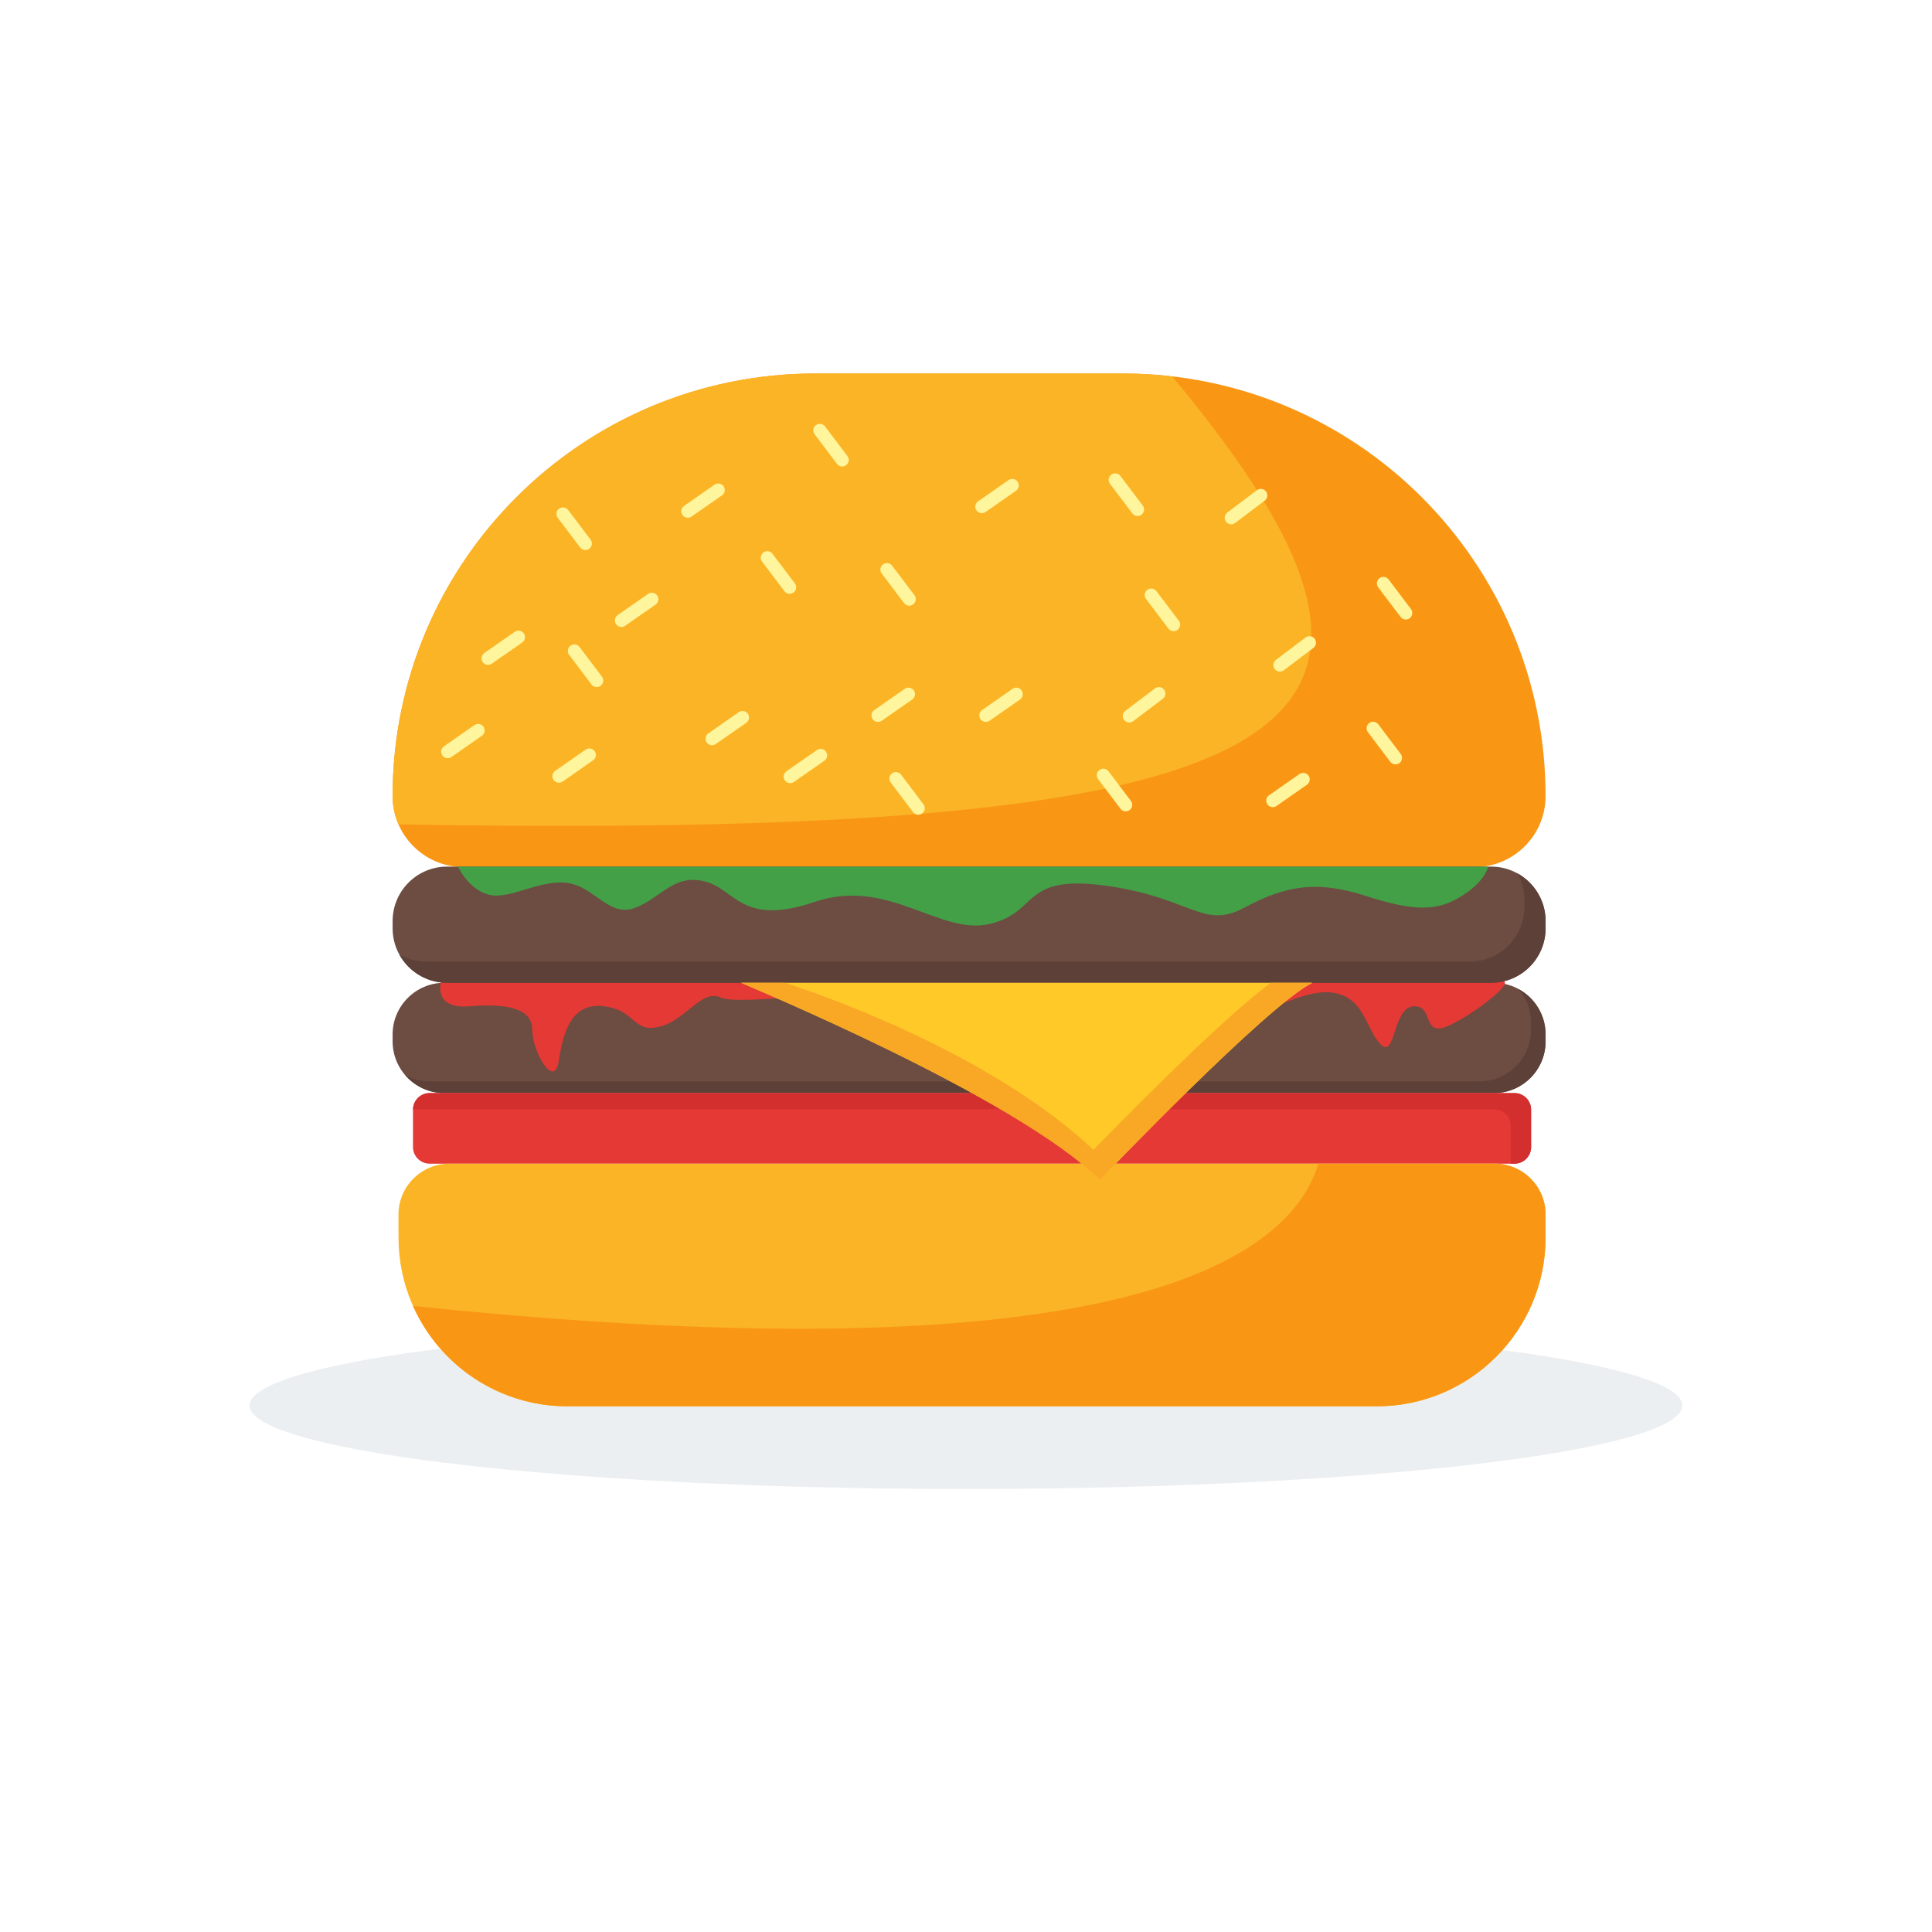 <?xml version="1.0" encoding="utf-8"?>
<!-- Generator: Adobe Illustrator 23.0.3, SVG Export Plug-In . SVG Version: 6.00 Build 0)  -->
<svg version="1.1" xmlns="http://www.w3.org/2000/svg" xmlns:xlink="http://www.w3.org/1999/xlink" x="0px" y="0px"
	 viewBox="0 0 1400 1400" style="enable-background:new 0 0 1400 1400;" xml:space="preserve">
<style type="text/css">
	.st0{fill:#FFFFFF;}
	.st1{fill:#ECEFF1;}
	.st2{fill:#F99715;}
	.st3{fill:#6D4C41;}
	.st4{fill:#5D4037;}
	.st5{fill:#E53935;}
	.st6{fill:#43A047;}
	.st7{fill:#D32F2F;}
	.st8{fill:#FBB426;}
	.st9{fill:#FFCA28;}
	.st10{fill:#F9A825;}
	.st11{fill:#FFF59D;}
</style>
<g id="background">
	<rect class="st0" width="1400" height="1400"/>
</g>
<g id="objects">
	<ellipse class="st1" cx="700" cy="1018.45" rx="519.14" ry="60.57"/>
	<g>
		<path class="st2" d="M1068.51,628.33H335.99c-28.44,0-51.49-23.05-51.49-51.49v0c0-169.1,137.08-306.18,306.18-306.18h223.13
			c169.1,0,306.18,137.08,306.18,306.18v0C1120,605.28,1096.95,628.33,1068.51,628.33z"/>
		<path class="st3" d="M1082.5,792.09H322c-20.71,0-37.5-16.79-37.5-37.5v-4.93c0-20.71,16.79-37.5,37.5-37.5h760.5
			c20.71,0,37.5,16.79,37.5,37.5v4.93C1120,775.3,1103.21,792.09,1082.5,792.09z"/>
		<path class="st4" d="M1100.35,716.68c5.7,6.58,9.15,15.15,9.15,24.53v4.93c0,20.71-16.79,37.5-37.5,37.5H311.5
			c-6.46,0-12.54-1.64-17.85-4.51c6.88,7.94,17.02,12.97,28.35,12.97h760.5c20.71,0,37.5-16.79,37.5-37.5v-4.93
			C1120,735.41,1112.05,723.02,1100.35,716.68z"/>
		<path class="st5" d="M319.66,710.97c0,0-6.38,20.37,20.26,18.24c26.64-2.13,45.82,1.07,45.82,17.05
			c0,15.99,15.99,43.69,19.18,22.38c3.2-21.31,9.59-42.63,33.04-39.43c23.45,3.2,20.25,19.18,39.43,14.92
			c19.18-4.26,30.9-27.71,44.76-21.31c13.85,6.39,98.04-7.46,122.55-1.07c24.51,6.39,263.23,2.13,269.62,7.46
			c6.39,5.33,31.97-13.85,53.28-9.59s22.38,26.64,33.04,37.3c10.66,10.66,8.53-26.64,23.45-27.71c14.92-1.07,6.39,21.31,23.45,14.92
			c17.05-6.39,53.15-34.13,40.31-33.16C1072.04,712.16,319.66,710.97,319.66,710.97z"/>
		<path class="st3" d="M1080.5,712.16H324c-21.82,0-39.5-17.68-39.5-39.5v-5.19c0-21.82,17.68-39.5,39.5-39.5h756.5
			c21.82,0,39.5,17.68,39.5,39.5v5.19C1120,694.48,1102.32,712.16,1080.5,712.16z"/>
		<path class="st4" d="M1099.64,632.92c3.17,5.68,4.98,12.23,4.98,19.19v5.19c0,21.82-17.68,39.5-39.5,39.5h-756.5
			c-6.95,0-13.47-1.8-19.14-4.95c6.75,12.11,19.67,20.31,34.52,20.31h756.5c21.82,0,39.5-17.68,39.5-39.5v-5.19
			C1120,652.6,1111.78,639.66,1099.64,632.92z"/>
		<path class="st6" d="M331.95,627.97c0,0,6.9,15.99,21.82,20.25s36.23-10.66,56.48-8.53c20.25,2.13,30.9,25.58,50.09,18.12
			s27.71-24.51,50.09-19.18c22.38,5.33,26.64,33.04,79.93,14.92c53.28-18.12,90.58,24.51,126.82,15.99
			c36.23-8.53,22.38-36.23,84.19-27.71s70.34,31.97,100.17,15.99s52.22-20.25,88.45-8.53s52.22,10.66,69.27,0
			c17.05-10.66,19.18-21.31,19.18-21.31H331.95z"/>
		<path class="st5" d="M1097.44,843.24H311.32c-6.66,0-12.06-5.4-12.06-12.06v-27.03c0-6.66,5.4-12.06,12.06-12.06h786.11
			c6.66,0,12.06,5.4,12.06,12.06v27.03C1109.5,837.84,1104.1,843.24,1097.44,843.24z"/>
		<path class="st7" d="M1097.44,792.09H311.32c-6.55,0-11.86,5.22-12.04,11.72h783.4c6.66,0,12.06,5.4,12.06,12.06v27.03
			c0,0.11-0.01,0.23-0.02,0.34h2.72c6.66,0,12.06-5.4,12.06-12.06v-27.03C1109.5,797.49,1104.1,792.09,1097.44,792.09z"/>
		<path class="st8" d="M997.55,1019.08H411.21c-67.63,0-122.45-54.82-122.45-122.45v-16.5c0-20.37,16.52-36.89,36.89-36.89h757.46
			c20.37,0,36.89,16.52,36.89,36.89v16.5C1120,964.26,1065.18,1019.08,997.55,1019.08z"/>
		<path class="st9" d="M537,712.16c4,2,198.29,82.06,260.1,142.8c0,0,121.31-126.82,153.9-142.8H537z"/>
		<path class="st10" d="M920.87,712.16c-37.19,27.19-117.11,109.18-137.71,130.51c5.16,4.16,9.84,8.27,13.94,12.3
			c0,0,121.31-126.82,153.9-142.8H920.87z"/>
		<path class="st8" d="M849.39,272.73c-11.67-1.35-23.54-2.07-35.58-2.07H590.68c-169.1,0-306.18,137.08-306.18,306.18v0
			c0,7.3,1.53,14.24,4.27,20.54C972.31,609.31,1059.51,525.45,849.39,272.73z"/>
		<path class="st2" d="M997.55,1019.08c67.63,0,122.45-54.82,122.45-122.45v-16.5c0-20.37-16.52-36.89-36.89-36.89H955.29
			c-19.89,66.37-136.52,157.3-656.02,103.06c19.05,42.87,62.01,72.78,111.95,72.78H997.55z"/>
		<path class="st10" d="M797.1,854.96c0,0,1.46-1.52,4.09-4.26l2.82-5.8c-73.3-78.05-210.53-124.79-235.21-132.74H537
			C541,714.16,735.29,794.22,797.1,854.96z"/>
		<path class="st11" d="M320.53,547.4L320.53,547.4c-1.49-2.14-0.97-5.08,1.17-6.58l22.07-15.38c2.14-1.49,5.08-0.97,6.58,1.17l0,0
			c1.49,2.14,0.97,5.08-1.17,6.58l-22.07,15.38C324.96,550.07,322.02,549.54,320.53,547.4z"/>
		<path class="st11" d="M405.09,368.63L405.09,368.63c2.08-1.57,5.04-1.16,6.62,0.92l16.22,21.46c1.57,2.08,1.16,5.04-0.92,6.62v0
			c-2.08,1.57-5.04,1.16-6.62-0.92l-16.22-21.46C402.59,373.17,403.01,370.2,405.09,368.63z"/>
		<path class="st11" d="M349.78,479.78L349.78,479.78c-1.49-2.14-0.97-5.08,1.17-6.58l22.07-15.38c2.14-1.49,5.08-0.97,6.58,1.17v0
			c1.49,2.14,0.97,5.08-1.17,6.58l-22.07,15.38C354.22,482.45,351.27,481.92,349.78,479.78z"/>
		<path class="st11" d="M401.13,565.16L401.13,565.16c-1.49-2.14-0.97-5.08,1.17-6.58l22.07-15.38c2.14-1.49,5.08-0.97,6.58,1.17
			l0,0c1.49,2.14,0.97,5.08-1.17,6.58l-22.07,15.38C405.57,567.82,402.62,567.3,401.13,565.16z"/>
		<path class="st11" d="M632.38,521.11L632.38,521.11c-1.49-2.14-0.97-5.08,1.17-6.58l22.07-15.38c2.14-1.49,5.08-0.97,6.58,1.17
			l0,0c1.49,2.14,0.97,5.08-1.17,6.58l-22.07,15.38C636.82,523.77,633.87,523.25,632.38,521.11z"/>
		<path class="st11" d="M446.41,452.31L446.41,452.31c-1.49-2.14-0.97-5.08,1.17-6.58l22.07-15.38c2.14-1.49,5.08-0.97,6.58,1.17
			l0,0c1.49,2.14,0.97,5.08-1.17,6.58l-22.07,15.38C450.85,454.98,447.9,454.45,446.41,452.31z"/>
		<path class="st11" d="M796.66,557.98L796.66,557.98c2.08-1.57,5.04-1.16,6.62,0.92l16.22,21.46c1.57,2.08,1.16,5.04-0.92,6.62h0
			c-2.08,1.57-5.04,1.16-6.62-0.92l-16.22-21.46C794.16,562.52,794.57,559.55,796.66,557.98z"/>
		<path class="st11" d="M512.1,538.01L512.1,538.01c-1.49-2.14-0.97-5.08,1.17-6.58l22.07-15.38c2.14-1.49,5.08-0.97,6.58,1.17h0
			c1.49,2.14,0.97,5.08-1.17,6.58l-22.07,15.38C516.54,540.67,513.59,540.15,512.1,538.01z"/>
		<path class="st11" d="M413.34,467.92L413.34,467.92c2.08-1.57,5.04-1.16,6.62,0.92l16.22,21.46c1.57,2.08,1.16,5.04-0.92,6.62v0
			c-2.08,1.57-5.04,1.16-6.62-0.92l-16.22-21.46C410.84,472.46,411.26,469.49,413.34,467.92z"/>
		<path class="st11" d="M494.53,373.17L494.53,373.17c-1.49-2.14-0.97-5.08,1.17-6.58l22.07-15.38c2.14-1.49,5.08-0.97,6.58,1.17v0
			c1.49,2.14,0.97,5.08-1.17,6.58l-22.07,15.38C498.97,375.84,496.02,375.31,494.53,373.17z"/>
		<path class="st11" d="M553.14,400.34L553.14,400.34c2.08-1.57,5.04-1.16,6.62,0.92l16.22,21.46c1.57,2.08,1.16,5.04-0.92,6.62v0
			c-2.08,1.57-5.04,1.16-6.62-0.92l-16.22-21.46C550.65,404.88,551.06,401.92,553.14,400.34z"/>
		<path class="st11" d="M646.34,560.43L646.34,560.43c2.08-1.57,5.04-1.16,6.62,0.92l16.22,21.46c1.57,2.08,1.16,5.04-0.92,6.62h0
			c-2.08,1.57-5.04,1.16-6.62-0.92l-16.22-21.46C643.85,564.96,644.26,562,646.34,560.43z"/>
		<path class="st11" d="M707.57,369.86L707.57,369.86c-1.49-2.14-0.97-5.08,1.17-6.58l22.07-15.38c2.14-1.49,5.08-0.97,6.58,1.17v0
			c1.49,2.14,0.97,5.08-1.17,6.58l-22.07,15.38C712.01,372.53,709.06,372,707.57,369.86z"/>
		<path class="st11" d="M591.24,308.09L591.24,308.09c2.08-1.57,5.04-1.16,6.62,0.92l16.22,21.46c1.57,2.08,1.16,5.04-0.92,6.62l0,0
			c-2.08,1.57-5.04,1.16-6.62-0.92l-16.22-21.46C588.75,312.62,589.16,309.66,591.24,308.09z"/>
		<path class="st11" d="M639.83,408.96L639.83,408.96c2.08-1.57,5.04-1.16,6.62,0.92l16.22,21.46c1.57,2.08,1.16,5.04-0.92,6.62h0
			c-2.08,1.57-5.04,1.16-6.62-0.92l-16.22-21.46C637.34,413.49,637.75,410.53,639.83,408.96z"/>
		<path class="st11" d="M805.26,343.97L805.26,343.97c2.08-1.57,5.04-1.16,6.62,0.92l16.22,21.46c1.57,2.08,1.16,5.04-0.92,6.62l0,0
			c-2.08,1.57-5.04,1.16-6.62-0.92l-16.22-21.46C802.76,348.51,803.18,345.54,805.26,343.97z"/>
		<path class="st11" d="M917.4,356.13L917.4,356.13c1.57,2.08,1.16,5.04-0.92,6.62l-21.46,16.22c-2.08,1.57-5.04,1.16-6.62-0.92v0
			c-1.57-2.08-1.16-5.04,0.92-6.62l21.46-16.22C912.87,353.64,915.83,354.05,917.4,356.13z"/>
		<path class="st11" d="M568.72,565.47L568.72,565.47c-1.49-2.14-0.97-5.08,1.17-6.58l22.07-15.38c2.14-1.49,5.08-0.97,6.58,1.17
			l0,0c1.49,2.14,0.97,5.08-1.17,6.58l-22.07,15.38C573.16,568.14,570.22,567.61,568.72,565.47z"/>
		<path class="st11" d="M952.67,462.88L952.67,462.88c1.57,2.08,1.16,5.04-0.92,6.62l-21.46,16.22c-2.08,1.57-5.04,1.16-6.62-0.92
			l0,0c-1.57-2.08-1.16-5.04,0.92-6.62l21.46-16.22C948.13,460.39,951.09,460.8,952.67,462.88z"/>
		<path class="st11" d="M831.37,427.42L831.37,427.42c2.08-1.57,5.04-1.16,6.62,0.92l16.22,21.46c1.57,2.08,1.16,5.04-0.92,6.62l0,0
			c-2.08,1.57-5.04,1.16-6.62-0.92l-16.22-21.46C828.87,431.96,829.28,428.99,831.37,427.42z"/>
		<path class="st11" d="M710.48,521.11L710.48,521.11c-1.49-2.14-0.97-5.08,1.17-6.58l22.07-15.38c2.14-1.49,5.08-0.97,6.58,1.17
			l0,0c1.49,2.14,0.97,5.08-1.17,6.58l-22.07,15.38C714.92,523.77,711.97,523.25,710.48,521.11z"/>
		<path class="st11" d="M843.55,499.76L843.55,499.76c1.57,2.08,1.16,5.04-0.92,6.62l-21.46,16.22c-2.08,1.57-5.04,1.16-6.62-0.92
			l0,0c-1.57-2.08-1.16-5.04,0.92-6.62l21.46-16.22C839.01,497.27,841.97,497.68,843.55,499.76z"/>
		<path class="st11" d="M918.4,582.87L918.4,582.87c-1.49-2.14-0.97-5.08,1.17-6.58l22.07-15.38c2.14-1.49,5.08-0.97,6.58,1.17l0,0
			c1.49,2.14,0.97,5.08-1.17,6.58l-22.07,15.38C922.84,585.54,919.89,585.01,918.4,582.87z"/>
		<path class="st11" d="M992.16,523.96L992.16,523.96c2.08-1.57,5.04-1.16,6.62,0.92l16.22,21.46c1.57,2.08,1.16,5.04-0.92,6.62l0,0
			c-2.08,1.57-5.04,1.16-6.62-0.92l-16.22-21.46C989.67,528.49,990.08,525.53,992.16,523.96z"/>
		<path class="st11" d="M999.62,418.99L999.62,418.99c2.08-1.57,5.04-1.16,6.62,0.92l16.22,21.46c1.57,2.08,1.16,5.04-0.92,6.62l0,0
			c-2.08,1.57-5.04,1.16-6.62-0.92L998.7,425.6C997.13,423.52,997.54,420.56,999.62,418.99z"/>
	</g>
</g>
</svg>
